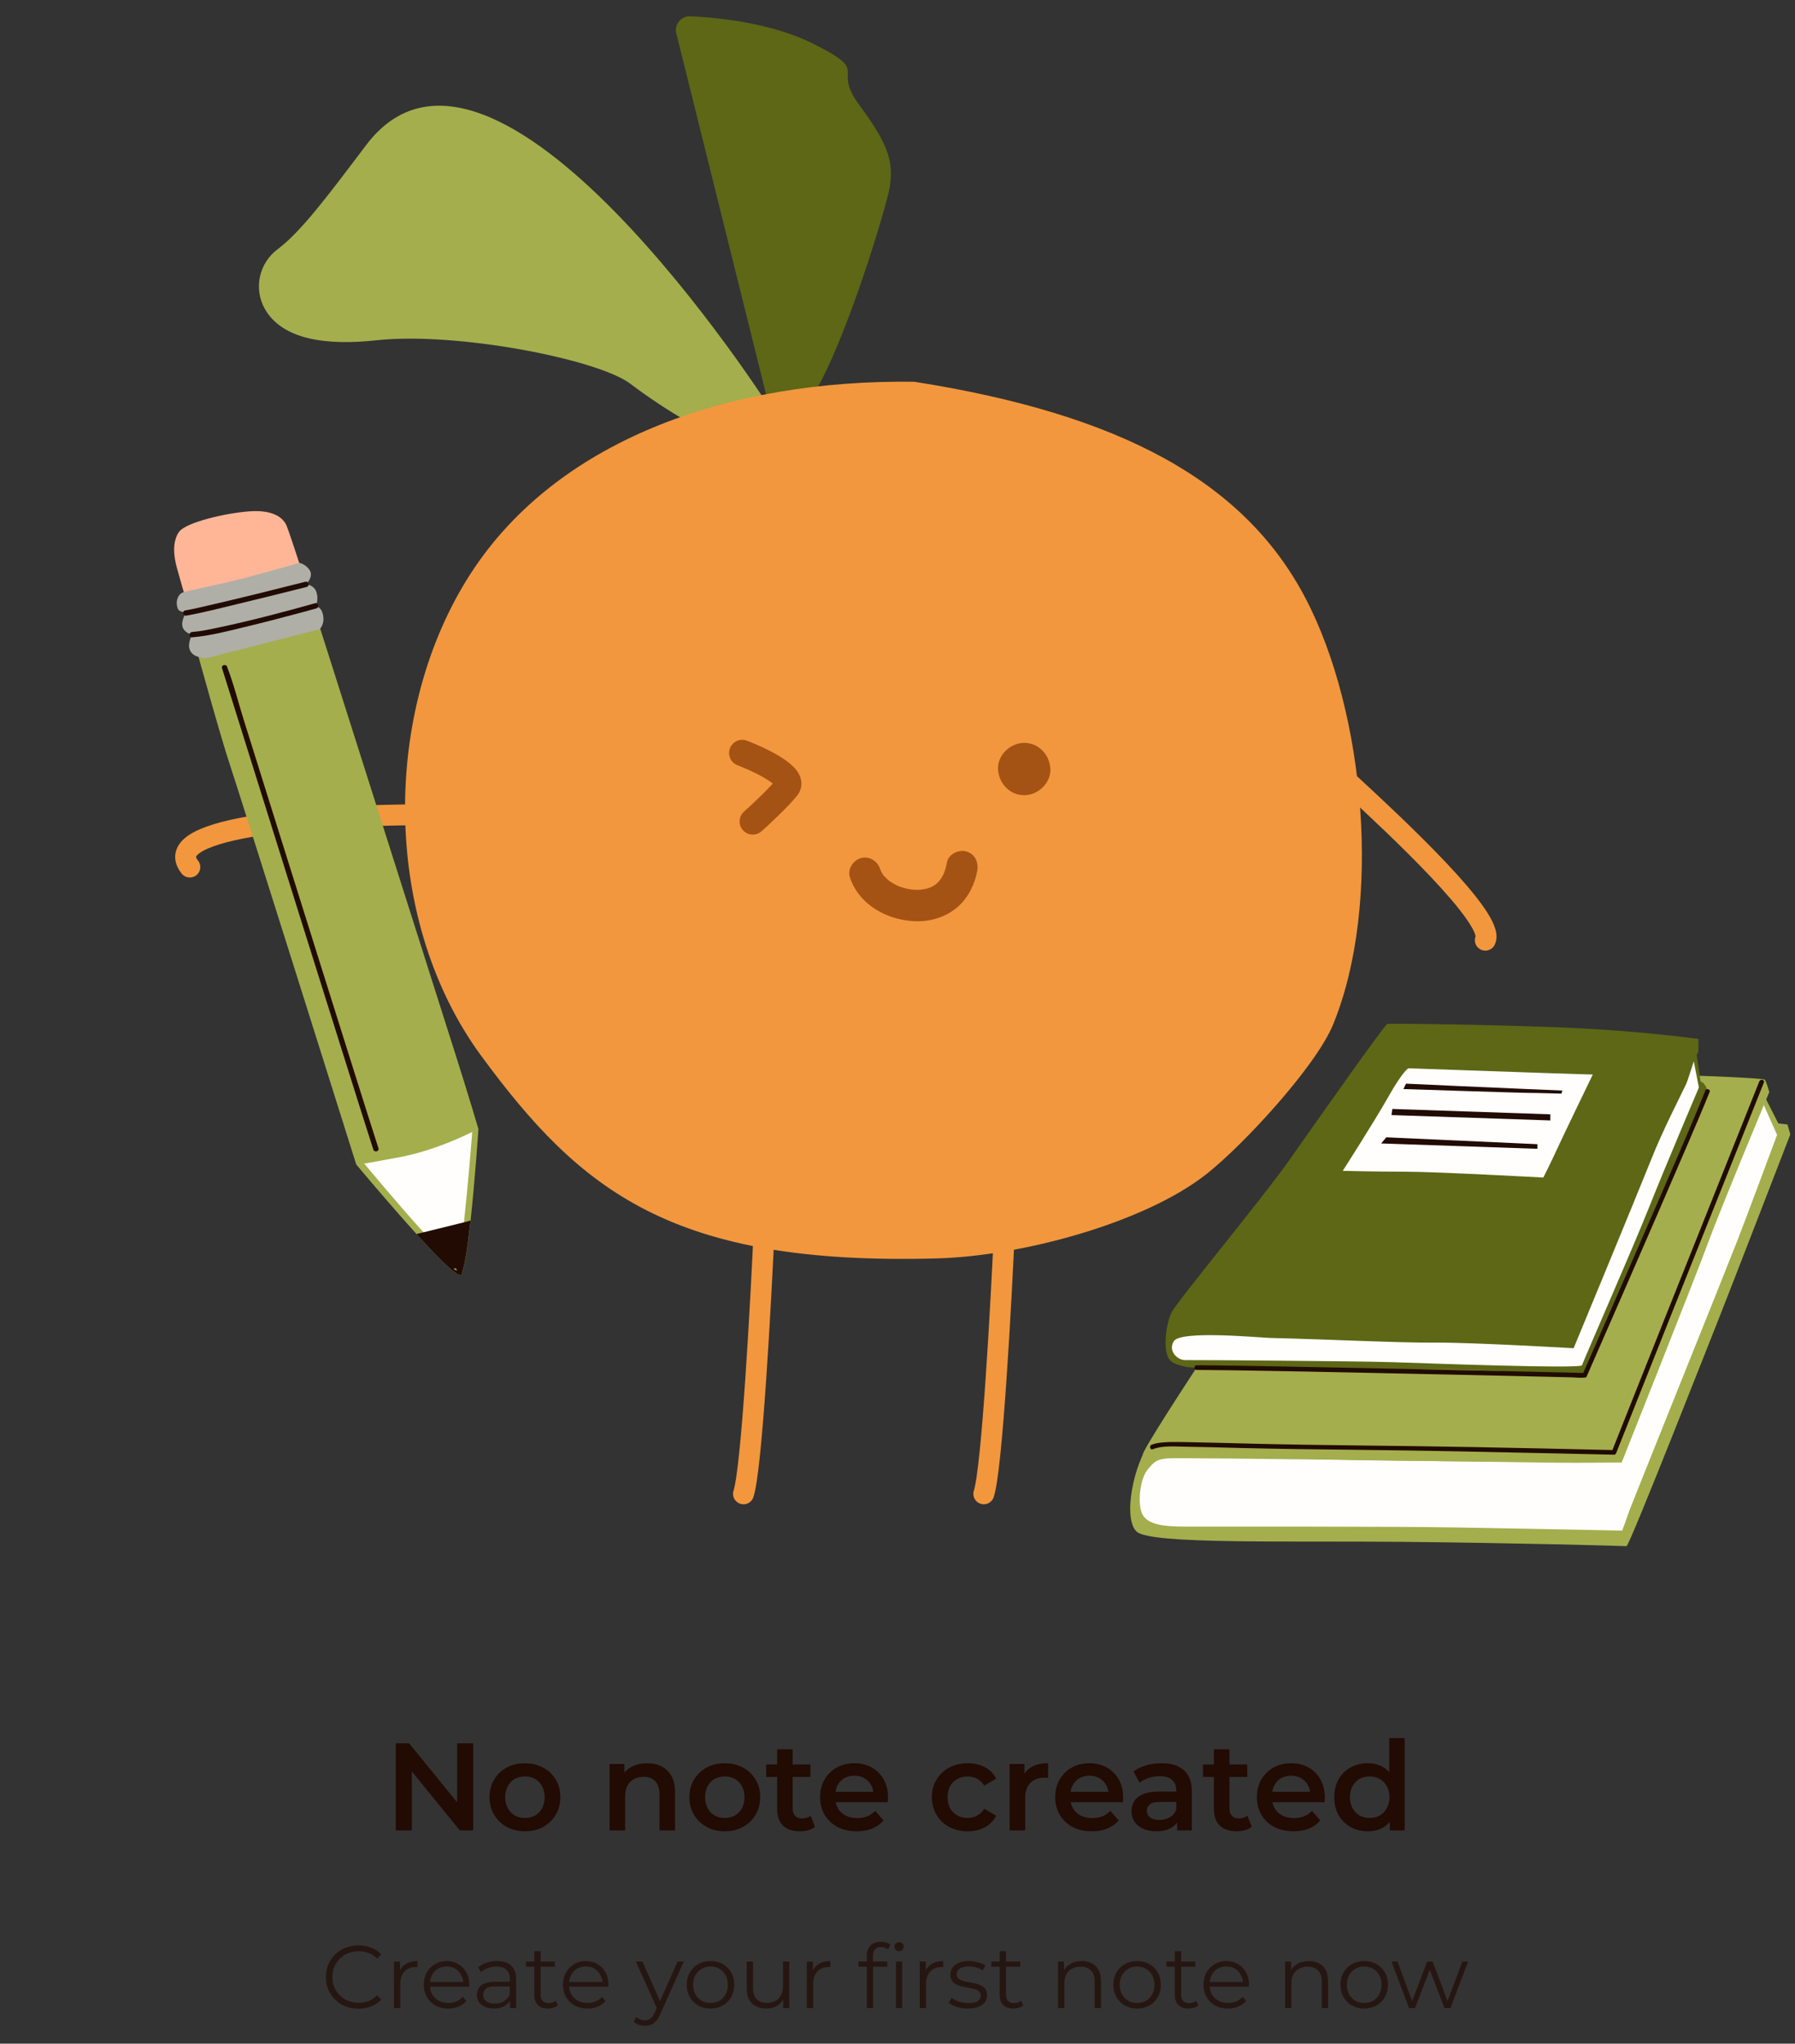 <svg width="202" height="230" viewBox="0 0 202 230" fill="none" xmlns="http://www.w3.org/2000/svg">
<rect x="0" y="0" width="202" height="230" fill="#333333" stroke="none"/>
<path d="M86.557 45.786C86.557 45.786 55.597 -2.703 41.21 16.322C36.936 21.973 33.88 26.084 31.244 28.047C29.147 29.608 28.517 32.489 29.803 34.763C31.798 38.29 36.858 38.895 42.352 38.298C51.382 37.318 67.281 40.426 70.935 43.189C74.588 45.952 80.531 49.765 83.354 49.507C86.177 49.249 86.557 45.786 86.557 45.786Z" fill="#A4AE4D"/>
<path d="M86.559 45.786L76.109 3.765C75.857 2.754 76.65 1.785 77.689 1.833C80.802 1.975 86.82 2.565 91.532 4.929C98.186 8.266 93.498 7.477 96.672 11.778C99.846 16.079 100.618 18.066 100.12 21.103C99.804 23.031 95.789 36.501 92.271 43.122C90.484 46.484 86.559 45.788 86.559 45.788L86.559 45.786Z" fill="#5D6716"/>
<path d="M102.892 42.964C82.032 42.679 62.231 49.536 52.532 65.236C42.835 80.934 43.202 103.934 54.165 118.843C65.326 134.024 75.617 142.462 105.504 141.623C114.882 141.36 128.74 137.688 135.803 132.107C139.976 128.81 148.081 120.006 150.009 115.328C155.556 101.872 153.674 80.171 146.874 67.248C139.983 54.153 126.073 46.606 102.89 42.964" fill="#F2973E"/>
<path d="M83.527 84.742C85.602 85.532 89.513 87.409 88.564 88.594C87.616 89.779 85.602 91.656 84.713 92.446" stroke="#A45314" stroke-width="2.963" stroke-linecap="round" stroke-linejoin="round"/>
<path d="M115.332 89.494C116.872 89.455 118.312 88.064 118.202 86.476C118.09 84.883 116.834 83.565 115.185 83.606C113.645 83.645 112.204 85.035 112.314 86.623C112.426 88.216 113.682 89.535 115.332 89.494Z" fill="#A45314"/>
<path d="M95.646 98.749C96.692 101.887 99.944 103.622 103.131 103.679C104.833 103.709 106.506 103.174 107.794 102.049C108.952 101.038 109.711 99.499 109.975 97.999C110.141 97.061 109.724 96.094 108.743 95.824C107.889 95.589 106.735 96.112 106.568 97.056C106.399 98.007 106.103 98.76 105.506 99.353C104.95 99.904 104.046 100.159 103.131 100.144C102.585 100.135 102.233 100.074 101.686 99.918C101.139 99.761 100.974 99.689 100.514 99.422C100.054 99.154 99.944 99.05 99.534 98.637C99.397 98.473 99.372 98.447 99.457 98.558C99.385 98.458 99.317 98.353 99.253 98.246C99.191 98.138 99.132 98.028 99.078 97.916C99.134 98.049 99.126 98.014 99.052 97.811C98.751 96.906 97.835 96.313 96.879 96.575C95.996 96.818 95.34 97.838 95.643 98.748L95.646 98.749Z" fill="#A45314"/>
<path d="M86.028 137.553C85.632 146.566 84.605 165.298 83.668 168.12" stroke="#F2973E" stroke-width="2.351" stroke-linecap="round"/>
<path d="M113.071 137.553C112.675 146.566 111.648 165.298 110.711 168.12" stroke="#F2973E" stroke-width="2.351" stroke-linecap="round"/>
<path d="M47.228 91.703C37.039 91.703 17.601 92.879 21.363 97.582" stroke="#F2973E" stroke-width="2.351" stroke-linecap="round"/>
<g clip-path="url(#clip0_421_9598)">
<path d="M51.815 143.442C51.405 143.667 49.234 141.478 46.874 138.882C43.676 135.353 40.114 131.08 40.114 131.08C40.114 131.08 47.263 125.67 53.842 127.047C53.842 127.047 53.465 132.707 52.953 137.381C52.608 140.528 52.207 143.227 51.815 143.442Z" fill="#A4AE4D"/>
<path d="M51.458 142.496C50.933 142.085 49.798 141.037 47.395 138.392C44.944 135.691 41.887 132.018 40.796 130.724C42.557 129.554 48.266 126.031 53.193 126.732C53.08 128.347 52.64 133.609 52.237 137.298C51.891 140.472 51.624 141.878 51.464 142.498L51.458 142.496Z" fill="#FFFEFC"/>
<path d="M33.739 63.557C33.739 63.557 32.598 60.027 32.257 59.182C31.911 58.329 30.846 57.387 28.243 57.537C25.64 57.688 20.942 58.753 20.146 59.861C19.349 60.969 19.567 62.652 19.891 63.851C20.215 65.049 20.847 67.205 20.847 67.205L33.739 63.557Z" fill="#FFB697"/>
<path d="M35.913 70.363C35.913 70.363 49.775 114.013 51.204 118.495C52.634 122.976 53.834 127.04 53.834 127.04C53.834 127.04 49.627 129.345 45.036 130.219C40.444 131.093 40.097 131.078 40.097 131.078C40.097 131.078 27.009 89.468 25.925 86.234C24.834 82.998 22.222 73.483 22.222 73.483L35.906 70.361L35.913 70.363Z" fill="#A4AE4D"/>
<path d="M35.991 70.809C35.991 70.809 36.453 70.285 36.398 69.588C36.343 68.891 36.153 68.391 35.524 68.186C35.524 68.186 35.871 67.635 35.637 66.721C35.393 65.811 34.442 65.755 34.442 65.755C34.442 65.755 35.291 64.935 34.876 64.219C34.462 63.503 33.711 63.349 33.711 63.349C33.711 63.349 30.048 64.379 27.49 65.066C24.924 65.75 21.022 66.474 20.518 66.7C20.015 66.926 19.85 67.616 19.895 68.002C19.984 68.802 20.204 68.759 20.905 68.985C20.905 68.985 20.331 69.921 20.558 70.59C20.779 71.256 21.611 71.427 21.611 71.427C21.611 71.427 21.128 72.347 21.316 73.004C21.504 73.661 22.031 73.844 22.37 73.936C22.709 74.027 23.131 74.1 23.131 74.1L35.991 70.809Z" fill="#AFAFA7"/>
<path d="M35.454 67.892C31.864 68.894 28.251 69.853 24.6 70.623C23.615 70.829 22.62 71.048 21.614 71.127C21.232 71.159 21.224 71.751 21.604 71.726C23.63 71.565 25.652 71.023 27.617 70.55C29.823 70.019 32.018 69.448 34.205 68.854C34.671 68.732 35.132 68.601 35.6 68.473C35.966 68.372 35.827 67.793 35.454 67.892Z" fill="#210B03"/>
<path d="M34.376 65.47C30.761 66.385 27.135 67.291 23.5 68.129C22.615 68.336 21.73 68.544 20.83 68.704C20.452 68.773 20.6 69.346 20.976 69.284C22.866 68.947 24.736 68.461 26.602 68.01C28.775 67.49 30.941 66.947 33.105 66.41C33.577 66.29 34.047 66.177 34.513 66.055C34.884 65.962 34.738 65.382 34.367 65.474L34.376 65.47Z" fill="#210B03"/>
<path d="M51.624 142.706C51.609 142.759 51.594 142.806 51.58 142.848C51.552 142.829 51.521 142.808 51.488 142.784C51.218 142.59 50.854 142.275 50.414 141.858C49.681 141.162 48.775 140.218 47.808 139.168C49.317 138.798 51.021 138.375 52.325 138.052C52.341 138.048 52.356 138.044 52.371 138.04C52.222 139.333 52.064 140.512 51.904 141.425C51.809 141.966 51.715 142.401 51.624 142.706ZM51.485 143.071C51.483 143.075 51.481 143.076 51.481 143.076C51.481 143.076 51.483 143.074 51.485 143.071Z" fill="#210B03" stroke="#210B03"/>
<path d="M24.989 75.209C25.494 76.819 25.999 78.428 26.504 80.038C27.743 83.991 28.983 87.944 30.221 91.904C31.765 96.827 33.305 101.742 34.849 106.666C36.279 111.219 37.709 115.773 39.146 120.328C40.041 123.177 40.937 126.026 41.85 128.866C41.902 129.032 41.958 129.206 42.01 129.372C42.126 129.735 42.705 129.596 42.59 129.226C41.768 126.692 40.975 124.152 40.17 121.609C38.77 117.172 37.377 112.737 35.984 108.302C34.432 103.355 32.881 98.407 31.329 93.46C30.035 89.326 28.738 85.199 27.444 81.065C26.828 79.1 26.326 77.061 25.59 75.141C25.576 75.115 25.57 75.085 25.565 75.054C25.449 74.691 24.87 74.83 24.984 75.2L24.989 75.209Z" fill="#210B03"/>
</g>
<g clip-path="url(#clip1_421_9598)">
<path d="M201.149 126.554L200.124 126.434L198.285 122.81C198.285 122.81 131.618 159.345 129.563 162.077C127.509 164.808 126.341 170.936 127.922 172.38C129.504 173.824 145.001 173.398 157.772 173.524C170.538 173.644 182.716 173.985 183.04 174.009C183.363 174.033 192.978 149.503 193.732 147.622C194.487 145.741 201.472 127.668 201.472 127.668L201.155 126.56L201.149 126.554Z" fill="#A4AE4D"/>
<path d="M198.448 124.277C198.448 124.277 194.399 134.048 193.057 137.181C191.715 140.308 182.172 164.587 182.172 164.587C182.172 164.587 177.865 164.653 175.11 164.617C172.354 164.581 132.776 164.012 131.488 164.125C130.2 164.239 129.93 164.419 129.098 165.461C128.265 166.504 127.959 169.439 128.606 170.505C129.247 171.571 130.907 171.799 133.153 171.805C135.399 171.805 156.935 171.781 163.704 171.901C172.743 172.057 182.556 172.26 182.556 172.26C182.556 172.26 183.089 170.817 183.322 170.122C183.556 169.427 194.183 143.039 195.477 139.715C196.771 136.39 199.982 127.722 199.982 127.722L198.454 124.289L198.448 124.277Z" fill="#FFFEFC"/>
<path d="M198.615 121.521C198.435 121.317 190.941 121.06 190.941 121.06L134.668 153.905C134.668 153.905 128.138 163.819 128.623 163.753C129.109 163.687 147.343 164.166 151.764 164.304C156.185 164.442 182.495 164.598 182.495 164.598C182.495 164.598 190.881 143.53 192.259 139.762C193.643 135.994 199.106 122.905 199.106 122.905C199.106 122.905 198.789 121.73 198.609 121.527L198.615 121.521Z" fill="#A4AE4D"/>
<path d="M191.373 121.695L190.942 118.742L191.127 118.34L191.139 116.921C191.139 116.921 184.43 116.004 176.457 115.663C168.496 115.315 156.413 115.165 156.119 115.237C155.826 115.309 148.08 126.302 145.103 130.549C142.126 134.796 132.386 146.543 131.828 147.723C131.265 148.903 131.032 150.964 131.247 152.096C131.463 153.228 131.948 153.492 133.47 153.833C134.985 154.175 158.695 154.037 163.985 154.151C169.274 154.265 178.35 154.78 178.35 154.78C178.35 154.78 187.701 133.502 189.438 129.099C191.175 124.702 192.164 122.821 192.164 122.821C192.056 122.372 191.804 121.857 191.367 121.701L191.373 121.695Z" fill="#5D6716"/>
<path d="M179.242 120.933C179.242 120.933 175.738 128.176 175.121 129.542C174.498 130.907 173.677 132.525 173.677 132.525C173.677 132.525 161.774 131.872 158.12 131.866C154.466 131.86 151.105 131.77 151.105 131.77C151.105 131.77 154.646 126.253 156.281 123.36C157.917 120.466 158.498 120.227 158.498 120.227C158.498 120.227 176.361 120.862 179.248 120.933H179.242Z" fill="#FFFEFC"/>
<path d="M190.614 119.432C190.614 119.432 189.889 121.708 189.776 121.948C189.051 123.493 187.194 127.033 185.792 130.55C184.175 134.611 177.088 151.732 177.088 151.732C177.088 151.732 165.754 151.073 161.513 151.103C157.272 151.133 149.766 150.737 142.949 150.576C141.739 150.546 132.879 149.683 132.094 150.941C131.405 152.043 132.514 153.092 133.388 153.068C134.227 153.05 152.647 153.175 156.583 153.301C160.525 153.427 177.903 154.074 178.029 153.649C178.154 153.223 183.713 140.56 185.564 135.911C187.415 131.257 191.183 122.391 191.183 122.391L190.608 119.432H190.614Z" fill="#FFFEFC"/>
<path d="M197.987 121.689C195.759 127.296 193.524 132.903 191.284 138.504C188.804 144.716 186.324 150.922 183.856 157.14C183.029 159.224 182.203 161.303 181.376 163.388C181.46 163.322 181.544 163.262 181.628 163.196C176.29 163.07 170.947 162.956 165.609 162.855C157.402 162.699 149.19 162.675 140.977 162.477C138.527 162.417 136.077 162.345 133.627 162.304C132.962 162.292 132.303 162.274 131.638 162.292C130.985 162.31 130.206 162.351 129.595 162.597C129.29 162.723 129.421 163.226 129.733 163.1C130.775 162.675 132.135 162.801 133.243 162.813C135.292 162.843 137.341 162.903 139.383 162.956C143.96 163.07 148.543 163.124 153.119 163.172C160.583 163.25 168.047 163.418 175.511 163.579C177.548 163.621 179.585 163.669 181.628 163.717C181.753 163.717 181.837 163.633 181.879 163.526C183.934 158.356 185.989 153.192 188.043 148.028C190.559 141.715 193.087 135.407 195.603 129.099C196.568 126.679 197.532 124.253 198.496 121.832C198.622 121.521 198.119 121.389 197.993 121.695L197.987 121.689Z" fill="#210B03"/>
<path d="M191.908 122.744C190.129 127.171 188.188 131.532 186.289 135.911C184.06 141.051 181.82 146.185 179.573 151.313C179.088 152.421 178.603 153.535 178.112 154.643C178.184 154.601 178.262 154.559 178.333 154.517C177.135 154.487 175.943 154.463 174.745 154.434C171.762 154.368 168.779 154.296 165.796 154.23C161.992 154.146 158.188 154.062 154.39 153.984C150.694 153.906 146.998 153.834 143.296 153.769C140.63 153.721 137.964 153.673 135.299 153.655C135.089 153.655 134.879 153.655 134.67 153.655C134.334 153.655 134.334 154.17 134.67 154.176C137.126 154.188 139.582 154.23 142.032 154.272C145.668 154.332 149.304 154.404 152.934 154.481C156.774 154.559 160.614 154.643 164.454 154.727C167.581 154.793 170.708 154.865 173.835 154.937C174.841 154.961 175.847 154.985 176.854 155.009C177.309 155.021 177.818 155.092 178.274 155.039C178.292 155.039 178.315 155.039 178.333 155.039C178.417 155.039 178.525 154.991 178.555 154.913C179.921 151.804 181.281 148.695 182.635 145.58C185.043 140.057 187.451 134.533 189.823 128.998C190.692 126.968 191.572 124.943 192.393 122.888C192.519 122.577 192.016 122.445 191.89 122.75L191.908 122.744Z" fill="#210B03"/>
<path d="M163.894 122.218C160.336 122.044 158.221 121.96 158.221 121.96L157.934 122.565C157.934 122.565 171.1 122.996 171.969 122.996C172.838 122.996 175.719 123.08 175.719 123.08L175.815 122.733C175.815 122.733 167.452 122.385 163.894 122.218Z" fill="#210B03"/>
<path d="M174.465 125.409L156.686 124.804L156.59 125.493L174.465 126.098V125.409Z" fill="#210B03"/>
<path d="M156.005 127.997L155.43 128.686L173.017 129.291V128.77L156.005 127.997Z" fill="#210B03"/>
</g>
<path d="M151.867 88.176C156.962 92.879 168.327 103.46 167.151 105.811" stroke="#F2973E" stroke-width="2.351" stroke-linecap="round"/>
<path d="M44.54 206V196.2H46.038L52.184 203.746H51.442V196.2H53.248V206H51.75L45.604 198.454H46.346V206H44.54ZM59.066 206.098C58.3 206.098 57.619 205.935 57.022 205.608C56.424 205.272 55.953 204.815 55.608 204.236C55.262 203.657 55.09 202.999 55.09 202.262C55.09 201.515 55.262 200.857 55.608 200.288C55.953 199.709 56.424 199.257 57.022 198.93C57.619 198.603 58.3 198.44 59.066 198.44C59.84 198.44 60.526 198.603 61.124 198.93C61.73 199.257 62.202 199.705 62.538 200.274C62.883 200.843 63.056 201.506 63.056 202.262C63.056 202.999 62.883 203.657 62.538 204.236C62.202 204.815 61.73 205.272 61.124 205.608C60.526 205.935 59.84 206.098 59.066 206.098ZM59.066 204.6C59.495 204.6 59.878 204.507 60.214 204.32C60.55 204.133 60.811 203.863 60.998 203.508C61.194 203.153 61.292 202.738 61.292 202.262C61.292 201.777 61.194 201.361 60.998 201.016C60.811 200.661 60.55 200.391 60.214 200.204C59.878 200.017 59.5 199.924 59.08 199.924C58.65 199.924 58.268 200.017 57.932 200.204C57.605 200.391 57.344 200.661 57.148 201.016C56.952 201.361 56.854 201.777 56.854 202.262C56.854 202.738 56.952 203.153 57.148 203.508C57.344 203.863 57.605 204.133 57.932 204.32C58.268 204.507 58.646 204.6 59.066 204.6ZM72.84 198.44C73.438 198.44 73.969 198.557 74.436 198.79C74.912 199.023 75.285 199.383 75.556 199.868C75.827 200.344 75.962 200.96 75.962 201.716V206H74.212V201.94C74.212 201.277 74.053 200.783 73.736 200.456C73.428 200.129 72.994 199.966 72.434 199.966C72.023 199.966 71.659 200.05 71.342 200.218C71.025 200.386 70.778 200.638 70.6 200.974C70.432 201.301 70.348 201.716 70.348 202.22V206H68.598V198.524H70.264V200.54L69.97 199.924C70.231 199.448 70.609 199.084 71.104 198.832C71.608 198.571 72.187 198.44 72.84 198.44ZM81.556 206.098C80.79 206.098 80.109 205.935 79.512 205.608C78.915 205.272 78.443 204.815 78.098 204.236C77.752 203.657 77.58 202.999 77.58 202.262C77.58 201.515 77.752 200.857 78.098 200.288C78.443 199.709 78.915 199.257 79.512 198.93C80.109 198.603 80.79 198.44 81.556 198.44C82.331 198.44 83.016 198.603 83.614 198.93C84.221 199.257 84.692 199.705 85.028 200.274C85.373 200.843 85.546 201.506 85.546 202.262C85.546 202.999 85.373 203.657 85.028 204.236C84.692 204.815 84.221 205.272 83.614 205.608C83.016 205.935 82.331 206.098 81.556 206.098ZM81.556 204.6C81.985 204.6 82.368 204.507 82.704 204.32C83.04 204.133 83.301 203.863 83.488 203.508C83.684 203.153 83.782 202.738 83.782 202.262C83.782 201.777 83.684 201.361 83.488 201.016C83.301 200.661 83.04 200.391 82.704 200.204C82.368 200.017 81.99 199.924 81.57 199.924C81.141 199.924 80.758 200.017 80.422 200.204C80.095 200.391 79.834 200.661 79.638 201.016C79.442 201.361 79.344 201.777 79.344 202.262C79.344 202.738 79.442 203.153 79.638 203.508C79.834 203.863 80.095 204.133 80.422 204.32C80.758 204.507 81.136 204.6 81.556 204.6ZM90.033 206.098C89.212 206.098 88.577 205.888 88.129 205.468C87.681 205.039 87.457 204.409 87.457 203.578V196.872H89.207V203.536C89.207 203.891 89.296 204.166 89.473 204.362C89.66 204.558 89.917 204.656 90.243 204.656C90.635 204.656 90.962 204.553 91.223 204.348L91.713 205.594C91.508 205.762 91.256 205.888 90.957 205.972C90.659 206.056 90.351 206.098 90.033 206.098ZM86.225 199.98V198.58H91.209V199.98H86.225ZM96.421 206.098C95.59 206.098 94.862 205.935 94.237 205.608C93.621 205.272 93.14 204.815 92.795 204.236C92.459 203.657 92.291 202.999 92.291 202.262C92.291 201.515 92.454 200.857 92.781 200.288C93.117 199.709 93.574 199.257 94.153 198.93C94.741 198.603 95.408 198.44 96.155 198.44C96.883 198.44 97.531 198.599 98.101 198.916C98.67 199.233 99.118 199.681 99.445 200.26C99.772 200.839 99.935 201.52 99.935 202.304C99.935 202.379 99.93 202.463 99.921 202.556C99.921 202.649 99.916 202.738 99.907 202.822H93.677V201.66H98.983L98.297 202.024C98.306 201.595 98.218 201.217 98.031 200.89C97.844 200.563 97.588 200.307 97.261 200.12C96.944 199.933 96.575 199.84 96.155 199.84C95.725 199.84 95.347 199.933 95.021 200.12C94.704 200.307 94.451 200.568 94.265 200.904C94.088 201.231 93.999 201.618 93.999 202.066V202.346C93.999 202.794 94.102 203.191 94.307 203.536C94.512 203.881 94.802 204.147 95.175 204.334C95.548 204.521 95.978 204.614 96.463 204.614C96.883 204.614 97.261 204.549 97.597 204.418C97.933 204.287 98.231 204.082 98.493 203.802L99.431 204.88C99.095 205.272 98.67 205.575 98.157 205.79C97.653 205.995 97.074 206.098 96.421 206.098ZM108.915 206.098C108.131 206.098 107.431 205.935 106.815 205.608C106.208 205.272 105.732 204.815 105.387 204.236C105.042 203.657 104.869 202.999 104.869 202.262C104.869 201.515 105.042 200.857 105.387 200.288C105.732 199.709 106.208 199.257 106.815 198.93C107.431 198.603 108.131 198.44 108.915 198.44C109.643 198.44 110.282 198.589 110.833 198.888C111.393 199.177 111.818 199.607 112.107 200.176L110.763 200.96C110.539 200.605 110.264 200.344 109.937 200.176C109.62 200.008 109.274 199.924 108.901 199.924C108.472 199.924 108.084 200.017 107.739 200.204C107.394 200.391 107.123 200.661 106.927 201.016C106.731 201.361 106.633 201.777 106.633 202.262C106.633 202.747 106.731 203.167 106.927 203.522C107.123 203.867 107.394 204.133 107.739 204.32C108.084 204.507 108.472 204.6 108.901 204.6C109.274 204.6 109.62 204.516 109.937 204.348C110.264 204.18 110.539 203.919 110.763 203.564L112.107 204.348C111.818 204.908 111.393 205.342 110.833 205.65C110.282 205.949 109.643 206.098 108.915 206.098ZM113.62 206V198.524H115.286V200.582L115.09 199.98C115.314 199.476 115.664 199.093 116.14 198.832C116.625 198.571 117.227 198.44 117.946 198.44V200.106C117.871 200.087 117.801 200.078 117.736 200.078C117.67 200.069 117.605 200.064 117.54 200.064C116.877 200.064 116.35 200.26 115.958 200.652C115.566 201.035 115.37 201.609 115.37 202.374V206H113.62ZM122.876 206.098C122.045 206.098 121.317 205.935 120.692 205.608C120.076 205.272 119.595 204.815 119.25 204.236C118.914 203.657 118.746 202.999 118.746 202.262C118.746 201.515 118.909 200.857 119.236 200.288C119.572 199.709 120.029 199.257 120.608 198.93C121.196 198.603 121.863 198.44 122.61 198.44C123.338 198.44 123.987 198.599 124.556 198.916C125.125 199.233 125.573 199.681 125.9 200.26C126.227 200.839 126.39 201.52 126.39 202.304C126.39 202.379 126.385 202.463 126.376 202.556C126.376 202.649 126.371 202.738 126.362 202.822H120.132V201.66H125.438L124.752 202.024C124.761 201.595 124.673 201.217 124.486 200.89C124.299 200.563 124.043 200.307 123.716 200.12C123.399 199.933 123.03 199.84 122.61 199.84C122.181 199.84 121.803 199.933 121.476 200.12C121.159 200.307 120.907 200.568 120.72 200.904C120.543 201.231 120.454 201.618 120.454 202.066V202.346C120.454 202.794 120.557 203.191 120.762 203.536C120.967 203.881 121.257 204.147 121.63 204.334C122.003 204.521 122.433 204.614 122.918 204.614C123.338 204.614 123.716 204.549 124.052 204.418C124.388 204.287 124.687 204.082 124.948 203.802L125.886 204.88C125.55 205.272 125.125 205.575 124.612 205.79C124.108 205.995 123.529 206.098 122.876 206.098ZM132.472 206V204.488L132.374 204.166V201.52C132.374 201.007 132.22 200.61 131.912 200.33C131.604 200.041 131.137 199.896 130.512 199.896C130.092 199.896 129.676 199.961 129.266 200.092C128.864 200.223 128.524 200.405 128.244 200.638L127.558 199.364C127.959 199.056 128.435 198.827 128.986 198.678C129.546 198.519 130.124 198.44 130.722 198.44C131.804 198.44 132.64 198.701 133.228 199.224C133.825 199.737 134.124 200.535 134.124 201.618V206H132.472ZM130.12 206.098C129.56 206.098 129.07 206.005 128.65 205.818C128.23 205.622 127.903 205.356 127.67 205.02C127.446 204.675 127.334 204.287 127.334 203.858C127.334 203.438 127.432 203.06 127.628 202.724C127.833 202.388 128.164 202.122 128.622 201.926C129.079 201.73 129.686 201.632 130.442 201.632H132.612V202.794H130.568C129.97 202.794 129.569 202.892 129.364 203.088C129.158 203.275 129.056 203.508 129.056 203.788C129.056 204.105 129.182 204.357 129.434 204.544C129.686 204.731 130.036 204.824 130.484 204.824C130.913 204.824 131.296 204.726 131.632 204.53C131.977 204.334 132.224 204.045 132.374 203.662L132.668 204.712C132.5 205.151 132.196 205.491 131.758 205.734C131.328 205.977 130.782 206.098 130.12 206.098ZM139.184 206.098C138.362 206.098 137.728 205.888 137.28 205.468C136.832 205.039 136.608 204.409 136.608 203.578V196.872H138.358V203.536C138.358 203.891 138.446 204.166 138.624 204.362C138.81 204.558 139.067 204.656 139.394 204.656C139.786 204.656 140.112 204.553 140.374 204.348L140.864 205.594C140.658 205.762 140.406 205.888 140.108 205.972C139.809 206.056 139.501 206.098 139.184 206.098ZM135.376 199.98V198.58H140.36V199.98H135.376ZM145.571 206.098C144.741 206.098 144.013 205.935 143.387 205.608C142.771 205.272 142.291 204.815 141.945 204.236C141.609 203.657 141.441 202.999 141.441 202.262C141.441 201.515 141.605 200.857 141.931 200.288C142.267 199.709 142.725 199.257 143.303 198.93C143.891 198.603 144.559 198.44 145.305 198.44C146.033 198.44 146.682 198.599 147.251 198.916C147.821 199.233 148.269 199.681 148.595 200.26C148.922 200.839 149.085 201.52 149.085 202.304C149.085 202.379 149.081 202.463 149.071 202.556C149.071 202.649 149.067 202.738 149.057 202.822H142.827V201.66H148.133L147.447 202.024C147.457 201.595 147.368 201.217 147.181 200.89C146.995 200.563 146.738 200.307 146.411 200.12C146.094 199.933 145.725 199.84 145.305 199.84C144.876 199.84 144.498 199.933 144.171 200.12C143.854 200.307 143.602 200.568 143.415 200.904C143.238 201.231 143.149 201.618 143.149 202.066V202.346C143.149 202.794 143.252 203.191 143.457 203.536C143.663 203.881 143.952 204.147 144.325 204.334C144.699 204.521 145.128 204.614 145.613 204.614C146.033 204.614 146.411 204.549 146.747 204.418C147.083 204.287 147.382 204.082 147.643 203.802L148.581 204.88C148.245 205.272 147.821 205.575 147.307 205.79C146.803 205.995 146.225 206.098 145.571 206.098ZM153.93 206.098C153.211 206.098 152.563 205.939 151.984 205.622C151.415 205.295 150.967 204.847 150.64 204.278C150.313 203.709 150.15 203.037 150.15 202.262C150.15 201.487 150.313 200.815 150.64 200.246C150.967 199.677 151.415 199.233 151.984 198.916C152.563 198.599 153.211 198.44 153.93 198.44C154.555 198.44 155.115 198.58 155.61 198.86C156.105 199.131 156.497 199.546 156.786 200.106C157.075 200.666 157.22 201.385 157.22 202.262C157.22 203.13 157.08 203.849 156.8 204.418C156.52 204.978 156.133 205.398 155.638 205.678C155.143 205.958 154.574 206.098 153.93 206.098ZM154.14 204.6C154.56 204.6 154.933 204.507 155.26 204.32C155.596 204.133 155.862 203.863 156.058 203.508C156.263 203.153 156.366 202.738 156.366 202.262C156.366 201.777 156.263 201.361 156.058 201.016C155.862 200.661 155.596 200.391 155.26 200.204C154.933 200.017 154.56 199.924 154.14 199.924C153.72 199.924 153.342 200.017 153.006 200.204C152.679 200.391 152.413 200.661 152.208 201.016C152.012 201.361 151.914 201.777 151.914 202.262C151.914 202.738 152.012 203.153 152.208 203.508C152.413 203.863 152.679 204.133 153.006 204.32C153.342 204.507 153.72 204.6 154.14 204.6ZM156.408 206V204.236L156.478 202.248L156.338 200.26V195.612H158.074V206H156.408Z" fill="#210B03"/>
<path d="M40.336 226.06C39.81 226.06 39.323 225.973 38.876 225.8C38.43 225.62 38.043 225.37 37.716 225.05C37.39 224.73 37.133 224.353 36.946 223.92C36.766 223.487 36.676 223.013 36.676 222.5C36.676 221.987 36.766 221.513 36.946 221.08C37.133 220.647 37.39 220.27 37.716 219.95C38.05 219.63 38.44 219.383 38.886 219.21C39.333 219.03 39.82 218.94 40.346 218.94C40.853 218.94 41.33 219.027 41.776 219.2C42.223 219.367 42.6 219.62 42.906 219.96L42.436 220.43C42.15 220.137 41.833 219.927 41.486 219.8C41.14 219.667 40.766 219.6 40.366 219.6C39.946 219.6 39.556 219.673 39.196 219.82C38.836 219.96 38.523 220.163 38.256 220.43C37.99 220.69 37.78 220.997 37.626 221.35C37.48 221.697 37.406 222.08 37.406 222.5C37.406 222.92 37.48 223.307 37.626 223.66C37.78 224.007 37.99 224.313 38.256 224.58C38.523 224.84 38.836 225.043 39.196 225.19C39.556 225.33 39.946 225.4 40.366 225.4C40.766 225.4 41.14 225.333 41.486 225.2C41.833 225.067 42.15 224.853 42.436 224.56L42.906 225.03C42.6 225.37 42.223 225.627 41.776 225.8C41.33 225.973 40.85 226.06 40.336 226.06ZM44.334 226V220.75H45.014V222.18L44.944 221.93C45.09 221.53 45.337 221.227 45.684 221.02C46.03 220.807 46.46 220.7 46.974 220.7V221.39C46.947 221.39 46.92 221.39 46.894 221.39C46.867 221.383 46.84 221.38 46.814 221.38C46.26 221.38 45.827 221.55 45.514 221.89C45.2 222.223 45.044 222.7 45.044 223.32V226H44.334ZM50.45 226.05C49.904 226.05 49.424 225.937 49.011 225.71C48.597 225.477 48.274 225.16 48.041 224.76C47.807 224.353 47.691 223.89 47.691 223.37C47.691 222.85 47.8 222.39 48.02 221.99C48.247 221.59 48.554 221.277 48.941 221.05C49.334 220.817 49.774 220.7 50.261 220.7C50.754 220.7 51.191 220.813 51.571 221.04C51.957 221.26 52.261 221.573 52.48 221.98C52.7 222.38 52.81 222.843 52.81 223.37C52.81 223.403 52.807 223.44 52.8 223.48C52.8 223.513 52.8 223.55 52.8 223.59H48.23V223.06H52.42L52.141 223.27C52.141 222.89 52.057 222.553 51.891 222.26C51.73 221.96 51.511 221.727 51.23 221.56C50.95 221.393 50.627 221.31 50.261 221.31C49.901 221.31 49.577 221.393 49.291 221.56C49.004 221.727 48.781 221.96 48.62 222.26C48.461 222.56 48.38 222.903 48.38 223.29V223.4C48.38 223.8 48.467 224.153 48.641 224.46C48.821 224.76 49.067 224.997 49.38 225.17C49.7 225.337 50.064 225.42 50.471 225.42C50.791 225.42 51.087 225.363 51.361 225.25C51.641 225.137 51.88 224.963 52.081 224.73L52.48 225.19C52.247 225.47 51.954 225.683 51.6 225.83C51.254 225.977 50.87 226.05 50.45 226.05ZM57.399 226V224.84L57.369 224.65V222.71C57.369 222.263 57.242 221.92 56.989 221.68C56.742 221.44 56.373 221.32 55.879 221.32C55.539 221.32 55.216 221.377 54.909 221.49C54.602 221.603 54.343 221.753 54.129 221.94L53.809 221.41C54.076 221.183 54.396 221.01 54.769 220.89C55.142 220.763 55.536 220.7 55.949 220.7C56.629 220.7 57.153 220.87 57.519 221.21C57.892 221.543 58.079 222.053 58.079 222.74V226H57.399ZM55.589 226.05C55.196 226.05 54.852 225.987 54.559 225.86C54.273 225.727 54.053 225.547 53.899 225.32C53.746 225.087 53.669 224.82 53.669 224.52C53.669 224.247 53.733 224 53.859 223.78C53.992 223.553 54.206 223.373 54.499 223.24C54.799 223.1 55.199 223.03 55.699 223.03H57.509V223.56H55.719C55.212 223.56 54.859 223.65 54.659 223.83C54.466 224.01 54.369 224.233 54.369 224.5C54.369 224.8 54.486 225.04 54.719 225.22C54.953 225.4 55.279 225.49 55.699 225.49C56.099 225.49 56.443 225.4 56.729 225.22C57.023 225.033 57.236 224.767 57.369 224.42L57.529 224.91C57.396 225.257 57.163 225.533 56.829 225.74C56.502 225.947 56.089 226.05 55.589 226.05ZM61.668 226.05C61.174 226.05 60.794 225.917 60.528 225.65C60.261 225.383 60.128 225.007 60.128 224.52V219.59H60.838V224.48C60.838 224.787 60.914 225.023 61.068 225.19C61.228 225.357 61.454 225.44 61.748 225.44C62.061 225.44 62.321 225.35 62.528 225.17L62.778 225.68C62.638 225.807 62.468 225.9 62.268 225.96C62.074 226.02 61.874 226.05 61.668 226.05ZM59.188 221.34V220.75H62.438V221.34H59.188ZM66.115 226.05C65.568 226.05 65.088 225.937 64.674 225.71C64.261 225.477 63.938 225.16 63.705 224.76C63.471 224.353 63.355 223.89 63.355 223.37C63.355 222.85 63.465 222.39 63.684 221.99C63.911 221.59 64.218 221.277 64.605 221.05C64.998 220.817 65.438 220.7 65.924 220.7C66.418 220.7 66.855 220.813 67.234 221.04C67.621 221.26 67.924 221.573 68.144 221.98C68.365 222.38 68.475 222.843 68.475 223.37C68.475 223.403 68.471 223.44 68.465 223.48C68.465 223.513 68.465 223.55 68.465 223.59H63.895V223.06H68.085L67.805 223.27C67.805 222.89 67.721 222.553 67.555 222.26C67.394 221.96 67.174 221.727 66.894 221.56C66.615 221.393 66.291 221.31 65.924 221.31C65.564 221.31 65.241 221.393 64.954 221.56C64.668 221.727 64.445 221.96 64.284 222.26C64.124 222.56 64.044 222.903 64.044 223.29V223.4C64.044 223.8 64.131 224.153 64.305 224.46C64.484 224.76 64.731 224.997 65.044 225.17C65.365 225.337 65.728 225.42 66.135 225.42C66.454 225.42 66.751 225.363 67.025 225.25C67.305 225.137 67.544 224.963 67.745 224.73L68.144 225.19C67.911 225.47 67.618 225.683 67.264 225.83C66.918 225.977 66.534 226.05 66.115 226.05ZM72.577 227.99C72.33 227.99 72.094 227.95 71.867 227.87C71.647 227.79 71.457 227.67 71.297 227.51L71.627 226.98C71.76 227.107 71.903 227.203 72.057 227.27C72.217 227.343 72.394 227.38 72.587 227.38C72.82 227.38 73.02 227.313 73.187 227.18C73.36 227.053 73.523 226.827 73.677 226.5L74.017 225.73L74.097 225.62L76.257 220.75H76.957L74.327 226.63C74.18 226.97 74.017 227.24 73.837 227.44C73.663 227.64 73.474 227.78 73.267 227.86C73.06 227.947 72.83 227.99 72.577 227.99ZM73.977 226.15L71.557 220.75H72.297L74.437 225.57L73.977 226.15ZM79.95 226.05C79.444 226.05 78.987 225.937 78.58 225.71C78.18 225.477 77.864 225.16 77.63 224.76C77.397 224.353 77.28 223.89 77.28 223.37C77.28 222.843 77.397 222.38 77.63 221.98C77.864 221.58 78.18 221.267 78.58 221.04C78.98 220.813 79.437 220.7 79.95 220.7C80.47 220.7 80.93 220.813 81.33 221.04C81.737 221.267 82.054 221.58 82.28 221.98C82.514 222.38 82.63 222.843 82.63 223.37C82.63 223.89 82.514 224.353 82.28 224.76C82.054 225.16 81.737 225.477 81.33 225.71C80.924 225.937 80.464 226.05 79.95 226.05ZM79.95 225.42C80.33 225.42 80.667 225.337 80.96 225.17C81.254 224.997 81.484 224.757 81.65 224.45C81.824 224.137 81.91 223.777 81.91 223.37C81.91 222.957 81.824 222.597 81.65 222.29C81.484 221.983 81.254 221.747 80.96 221.58C80.667 221.407 80.334 221.32 79.96 221.32C79.587 221.32 79.254 221.407 78.96 221.58C78.667 221.747 78.434 221.983 78.26 222.29C78.087 222.597 78 222.957 78 223.37C78 223.777 78.087 224.137 78.26 224.45C78.434 224.757 78.667 224.997 78.96 225.17C79.254 225.337 79.584 225.42 79.95 225.42ZM86.25 226.05C85.803 226.05 85.413 225.967 85.08 225.8C84.746 225.633 84.487 225.383 84.3 225.05C84.12 224.717 84.03 224.3 84.03 223.8V220.75H84.74V223.72C84.74 224.28 84.876 224.703 85.15 224.99C85.43 225.27 85.82 225.41 86.32 225.41C86.686 225.41 87.003 225.337 87.27 225.19C87.543 225.037 87.75 224.817 87.89 224.53C88.037 224.243 88.11 223.9 88.11 223.5V220.75H88.82V226H88.14V224.56L88.25 224.82C88.083 225.207 87.823 225.51 87.47 225.73C87.123 225.943 86.716 226.05 86.25 226.05ZM90.799 226V220.75H91.479V222.18L91.409 221.93C91.555 221.53 91.802 221.227 92.149 221.02C92.495 220.807 92.925 220.7 93.439 220.7V221.39C93.412 221.39 93.385 221.39 93.359 221.39C93.332 221.383 93.305 221.38 93.279 221.38C92.725 221.38 92.292 221.55 91.979 221.89C91.665 222.223 91.509 222.7 91.509 223.32V226H90.799ZM97.549 226V220.09C97.549 219.623 97.686 219.247 97.96 218.96C98.233 218.673 98.626 218.53 99.139 218.53C99.34 218.53 99.533 218.557 99.719 218.61C99.906 218.663 100.063 218.747 100.189 218.86L99.95 219.39C99.85 219.303 99.733 219.24 99.6 219.2C99.466 219.153 99.323 219.13 99.169 219.13C98.87 219.13 98.639 219.213 98.48 219.38C98.32 219.547 98.24 219.793 98.24 220.12V220.92L98.26 221.25V226H97.549ZM96.609 221.34V220.75H99.859V221.34H96.609ZM100.818 226V220.75H101.528V226H100.818ZM101.178 219.59C101.031 219.59 100.908 219.54 100.808 219.44C100.708 219.34 100.658 219.22 100.658 219.08C100.658 218.94 100.708 218.823 100.808 218.73C100.908 218.63 101.031 218.58 101.178 218.58C101.325 218.58 101.448 218.627 101.548 218.72C101.648 218.813 101.698 218.93 101.698 219.07C101.698 219.217 101.648 219.34 101.548 219.44C101.455 219.54 101.331 219.59 101.178 219.59ZM103.504 226V220.75H104.184V222.18L104.114 221.93C104.26 221.53 104.507 221.227 104.854 221.02C105.2 220.807 105.63 220.7 106.144 220.7V221.39C106.117 221.39 106.09 221.39 106.064 221.39C106.037 221.383 106.01 221.38 105.984 221.38C105.43 221.38 104.997 221.55 104.684 221.89C104.37 222.223 104.214 222.7 104.214 223.32V226H103.504ZM108.908 226.05C108.474 226.05 108.064 225.99 107.678 225.87C107.291 225.743 106.988 225.587 106.768 225.4L107.088 224.84C107.301 225 107.574 225.14 107.908 225.26C108.241 225.373 108.591 225.43 108.958 225.43C109.458 225.43 109.818 225.353 110.038 225.2C110.258 225.04 110.368 224.83 110.368 224.57C110.368 224.377 110.304 224.227 110.178 224.12C110.058 224.007 109.898 223.923 109.698 223.87C109.498 223.81 109.274 223.76 109.028 223.72C108.781 223.68 108.534 223.633 108.288 223.58C108.048 223.527 107.828 223.45 107.628 223.35C107.428 223.243 107.264 223.1 107.138 222.92C107.018 222.74 106.958 222.5 106.958 222.2C106.958 221.913 107.038 221.657 107.198 221.43C107.358 221.203 107.591 221.027 107.898 220.9C108.211 220.767 108.591 220.7 109.038 220.7C109.378 220.7 109.718 220.747 110.058 220.84C110.398 220.927 110.678 221.043 110.898 221.19L110.588 221.76C110.354 221.6 110.104 221.487 109.838 221.42C109.571 221.347 109.304 221.31 109.038 221.31C108.564 221.31 108.214 221.393 107.988 221.56C107.768 221.72 107.658 221.927 107.658 222.18C107.658 222.38 107.718 222.537 107.838 222.65C107.964 222.763 108.128 222.853 108.328 222.92C108.534 222.98 108.758 223.03 108.998 223.07C109.244 223.11 109.488 223.16 109.728 223.22C109.974 223.273 110.198 223.35 110.398 223.45C110.604 223.543 110.768 223.68 110.888 223.86C111.014 224.033 111.078 224.263 111.078 224.55C111.078 224.857 110.991 225.123 110.818 225.35C110.651 225.57 110.404 225.743 110.078 225.87C109.758 225.99 109.368 226.05 108.908 226.05ZM114.041 226.05C113.547 226.05 113.167 225.917 112.901 225.65C112.634 225.383 112.501 225.007 112.501 224.52V219.59H113.211V224.48C113.211 224.787 113.287 225.023 113.441 225.19C113.601 225.357 113.827 225.44 114.121 225.44C114.434 225.44 114.694 225.35 114.901 225.17L115.151 225.68C115.011 225.807 114.841 225.9 114.641 225.96C114.447 226.02 114.247 226.05 114.041 226.05ZM111.561 221.34V220.75H114.811V221.34H111.561ZM121.74 220.7C122.167 220.7 122.54 220.783 122.86 220.95C123.187 221.11 123.44 221.357 123.62 221.69C123.807 222.023 123.9 222.443 123.9 222.95V226H123.19V223.02C123.19 222.467 123.05 222.05 122.77 221.77C122.497 221.483 122.11 221.34 121.61 221.34C121.237 221.34 120.91 221.417 120.63 221.57C120.357 221.717 120.144 221.933 119.99 222.22C119.844 222.5 119.77 222.84 119.77 223.24V226H119.06V220.75H119.74V222.19L119.63 221.92C119.797 221.54 120.064 221.243 120.43 221.03C120.797 220.81 121.234 220.7 121.74 220.7ZM127.958 226.05C127.451 226.05 126.995 225.937 126.588 225.71C126.188 225.477 125.871 225.16 125.638 224.76C125.405 224.353 125.288 223.89 125.288 223.37C125.288 222.843 125.405 222.38 125.638 221.98C125.871 221.58 126.188 221.267 126.588 221.04C126.988 220.813 127.445 220.7 127.958 220.7C128.478 220.7 128.938 220.813 129.338 221.04C129.745 221.267 130.061 221.58 130.288 221.98C130.521 222.38 130.638 222.843 130.638 223.37C130.638 223.89 130.521 224.353 130.288 224.76C130.061 225.16 129.745 225.477 129.338 225.71C128.931 225.937 128.471 226.05 127.958 226.05ZM127.958 225.42C128.338 225.42 128.675 225.337 128.968 225.17C129.261 224.997 129.491 224.757 129.658 224.45C129.831 224.137 129.918 223.777 129.918 223.37C129.918 222.957 129.831 222.597 129.658 222.29C129.491 221.983 129.261 221.747 128.968 221.58C128.675 221.407 128.341 221.32 127.968 221.32C127.595 221.32 127.261 221.407 126.968 221.58C126.675 221.747 126.441 221.983 126.268 222.29C126.095 222.597 126.008 222.957 126.008 223.37C126.008 223.777 126.095 224.137 126.268 224.45C126.441 224.757 126.675 224.997 126.968 225.17C127.261 225.337 127.591 225.42 127.958 225.42ZM133.748 226.05C133.254 226.05 132.874 225.917 132.608 225.65C132.341 225.383 132.208 225.007 132.208 224.52V219.59H132.918V224.48C132.918 224.787 132.994 225.023 133.148 225.19C133.308 225.357 133.534 225.44 133.828 225.44C134.141 225.44 134.401 225.35 134.608 225.17L134.858 225.68C134.718 225.807 134.548 225.9 134.348 225.96C134.154 226.02 133.954 226.05 133.748 226.05ZM131.268 221.34V220.75H134.518V221.34H131.268ZM138.195 226.05C137.648 226.05 137.168 225.937 136.755 225.71C136.341 225.477 136.018 225.16 135.785 224.76C135.551 224.353 135.435 223.89 135.435 223.37C135.435 222.85 135.545 222.39 135.765 221.99C135.991 221.59 136.298 221.277 136.685 221.05C137.078 220.817 137.518 220.7 138.005 220.7C138.498 220.7 138.935 220.813 139.315 221.04C139.701 221.26 140.005 221.573 140.225 221.98C140.445 222.38 140.555 222.843 140.555 223.37C140.555 223.403 140.551 223.44 140.545 223.48C140.545 223.513 140.545 223.55 140.545 223.59H135.975V223.06H140.165L139.885 223.27C139.885 222.89 139.801 222.553 139.635 222.26C139.475 221.96 139.255 221.727 138.975 221.56C138.695 221.393 138.371 221.31 138.005 221.31C137.645 221.31 137.321 221.393 137.035 221.56C136.748 221.727 136.525 221.96 136.365 222.26C136.205 222.56 136.125 222.903 136.125 223.29V223.4C136.125 223.8 136.211 224.153 136.385 224.46C136.565 224.76 136.811 224.997 137.125 225.17C137.445 225.337 137.808 225.42 138.215 225.42C138.535 225.42 138.831 225.363 139.105 225.25C139.385 225.137 139.625 224.963 139.825 224.73L140.225 225.19C139.991 225.47 139.698 225.683 139.345 225.83C138.998 225.977 138.615 226.05 138.195 226.05ZM147.297 220.7C147.724 220.7 148.097 220.783 148.417 220.95C148.744 221.11 148.997 221.357 149.177 221.69C149.364 222.023 149.457 222.443 149.457 222.95V226H148.747V223.02C148.747 222.467 148.607 222.05 148.327 221.77C148.054 221.483 147.667 221.34 147.167 221.34C146.794 221.34 146.467 221.417 146.187 221.57C145.914 221.717 145.7 221.933 145.547 222.22C145.4 222.5 145.327 222.84 145.327 223.24V226H144.617V220.75H145.297V222.19L145.187 221.92C145.354 221.54 145.62 221.243 145.987 221.03C146.354 220.81 146.79 220.7 147.297 220.7ZM153.515 226.05C153.008 226.05 152.551 225.937 152.145 225.71C151.745 225.477 151.428 225.16 151.195 224.76C150.961 224.353 150.845 223.89 150.845 223.37C150.845 222.843 150.961 222.38 151.195 221.98C151.428 221.58 151.745 221.267 152.145 221.04C152.545 220.813 153.001 220.7 153.515 220.7C154.035 220.7 154.495 220.813 154.895 221.04C155.301 221.267 155.618 221.58 155.845 221.98C156.078 222.38 156.195 222.843 156.195 223.37C156.195 223.89 156.078 224.353 155.845 224.76C155.618 225.16 155.301 225.477 154.895 225.71C154.488 225.937 154.028 226.05 153.515 226.05ZM153.515 225.42C153.895 225.42 154.231 225.337 154.525 225.17C154.818 224.997 155.048 224.757 155.215 224.45C155.388 224.137 155.475 223.777 155.475 223.37C155.475 222.957 155.388 222.597 155.215 222.29C155.048 221.983 154.818 221.747 154.525 221.58C154.231 221.407 153.898 221.32 153.525 221.32C153.151 221.32 152.818 221.407 152.525 221.58C152.231 221.747 151.998 221.983 151.825 222.29C151.651 222.597 151.565 222.957 151.565 223.37C151.565 223.777 151.651 224.137 151.825 224.45C151.998 224.757 152.231 224.997 152.525 225.17C152.818 225.337 153.148 225.42 153.515 225.42ZM158.568 226L156.588 220.75H157.268L159.068 225.62H158.758L160.608 220.75H161.218L163.048 225.62H162.738L164.568 220.75H165.218L163.228 226H162.558L160.798 221.42H161.008L159.238 226H158.568Z" fill="#210B03" fill-opacity="0.7"/>
<defs>
<clipPath id="clip0_421_9598">
<rect width="54.081" height="76.333" fill="white" transform="translate(21.395 55.086) rotate(16.277)"/>
</clipPath>
<clipPath id="clip1_421_9598">
<rect width="74.281" height="58.784" fill="white" transform="translate(127.176 115.217)"/>
</clipPath>
</defs>
</svg>

